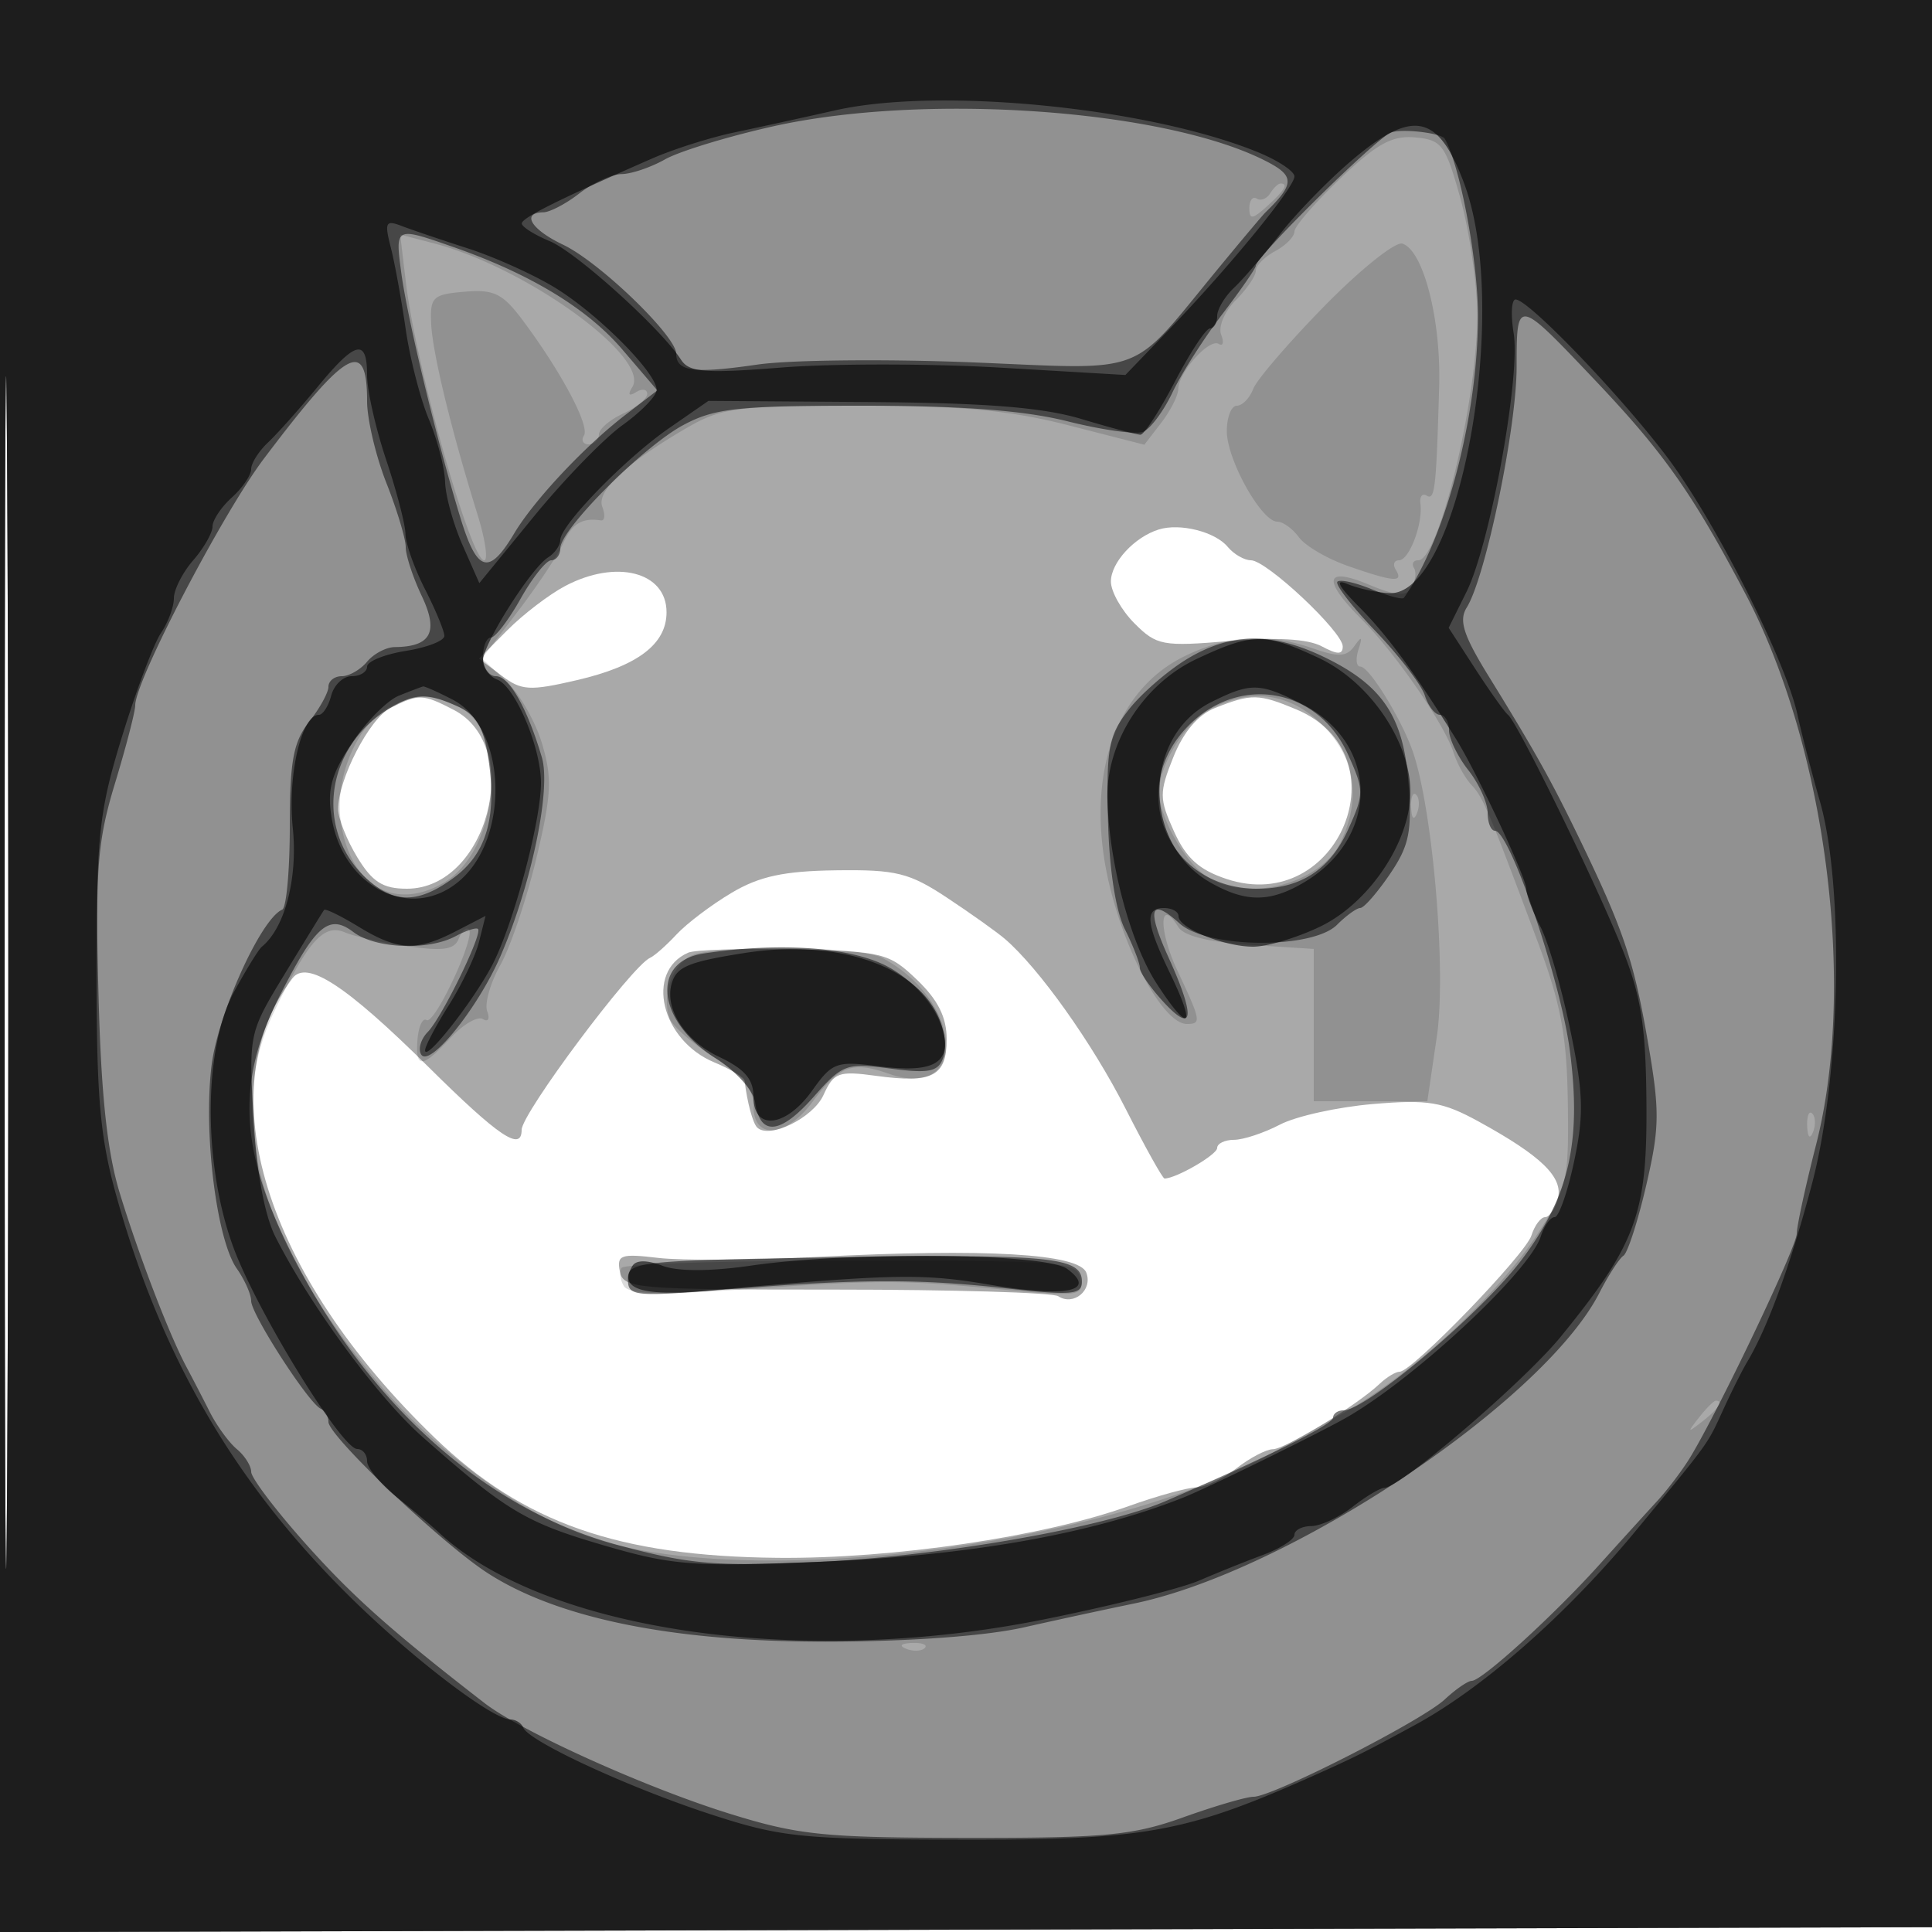 <svg xmlns="http://www.w3.org/2000/svg" width="200" height="200" fill="#000000"><path fill-opacity=".337" fill-rule="evenodd" d="M0 100.005V200.01l100.25-.255 100.25-.255.255-99.75L201.01 0H0zm.481.495c0 55 .121 77.647.269 50.326.148-27.32.148-72.32 0-100C.602 23.147.481 45.5.481 100.5m119.481-45.69c-2.527.78-4.962 3.425-4.962 5.39 0 1.04 1.101 2.992 2.446 4.337 2.291 2.291 2.914 2.407 9.82 1.823 4.849-.41 8.12-.224 9.554.544 1.636.875 2.18.879 2.18.015 0-1.515-7.887-8.919-9.501-8.919-.69 0-1.773-.625-2.407-1.389-1.299-1.565-4.926-2.481-7.13-1.801M58.5 60.666c-1.65.872-4.33 2.919-5.957 4.55l-2.956 2.964 2.322 1.752c2.076 1.565 2.905 1.616 7.803.478C66.011 68.945 69 66.683 69 63.38c0-4.178-5.192-5.52-10.5-2.714M40.414 73.289c-2.153 1.078-5.417 7.392-5.41 10.468.002.959.895 3.206 1.985 4.993C38.55 91.309 39.64 92 42.121 92c8.337 0 12.189-14.72 4.845-18.517-3.206-1.659-3.601-1.67-6.552-.194m85.372-.002c-1.76.696-3.276 2.481-4.317 5.081-1.478 3.696-1.474 4.295.058 7.691 1.248 2.769 2.604 3.994 5.468 4.939 11.584 3.823 18.421-12.873 7.192-17.564-3.896-1.628-4.627-1.641-8.401-.147M75.73 92.427c-2.074 1.231-4.636 3.168-5.694 4.304s-2.287 2.223-2.73 2.417C65.419 99.972 54 115.258 54 116.96c0 2.295-2.37.697-9.636-6.499-8.567-8.484-12.619-11.124-14.093-9.185-8.785 11.559-2.894 30.582 14.729 47.56 9.149 8.815 19.024 12.272 35.5 12.43 11.918.114 27.482-2.179 36.339-5.353 2.936-1.052 6.086-1.923 7-1.935s2.786-.902 4.161-1.978 3.072-1.966 3.771-1.978c1.313-.023 8.715-4.558 11.05-6.77.727-.689 1.659-1.252 2.071-1.252 1.292 0 13.011-12.12 13.642-14.108.331-1.041.968-1.892 1.417-1.892s1.042-.864 1.318-1.919c.576-2.202-1.688-4.408-8.173-7.966-3.761-2.063-5.239-2.309-10.971-1.825-3.644.308-7.975 1.266-9.625 2.129s-3.787 1.571-4.75 1.575c-.963.003-1.75.384-1.75.845 0 .697-4.25 3.161-5.45 3.161-.196 0-2.014-3.263-4.039-7.25-3.436-6.764-8.959-14.529-12.488-17.556-.838-.718-3.524-2.631-5.969-4.25-3.92-2.596-5.279-2.933-11.5-2.85-5.397.072-7.94.62-10.824 2.333m-4.491 6.194c-4.493 1.971-2.795 9.078 2.714 11.359 1.676.695 3.081 1.546 3.124 1.891.273 2.245.849 4.389 1.301 4.841 1.241 1.24 5.785-.975 6.865-3.347 1.069-2.346 1.562-2.526 5.443-1.995 5.844.802 7.314.04 7.314-3.79 0-2.271-.893-4.062-3.063-6.143-2.916-2.795-3.531-2.947-12.75-3.153-5.328-.119-10.255.033-10.948.337M84.5 130.118c-6.6.339-13.958.384-16.352.1-3.876-.461-4.312-.31-3.985 1.382.348 1.798 1.549 1.9 22.352 1.9 12.092 0 22.456.308 23.033.684 1.597 1.043 3.599-.638 2.907-2.44-.757-1.973-10.361-2.532-27.955-1.626"/><path fill-opacity=".142" fill-rule="evenodd" d="M0 100.005V200.01l100.25-.255 100.25-.255.255-99.75L201.01 0H0zm.481.495c0 55 .121 77.647.269 50.326.148-27.32.148-72.32 0-100C.602 23.147.481 45.5.481 100.5M138.75 18.48c-2.613 2.49-4.75 4.96-4.75 5.488s-.9 1.443-2 2.032-2 1.505-2 2.035-.935 1.9-2.077 3.042c-1.143 1.143-1.823 2.741-1.512 3.552s.202 1.25-.244.974c-.981-.606-4.158 2.926-4.189 4.658-.012.682-.808 2.26-1.768 3.507l-1.746 2.269-7.892-2.019C104.526 42.472 99.449 42 88.867 42c-12.509 0-14.18.213-17.693 2.25-6.341 3.677-9.454 6.578-8.823 8.221.317.828.256 1.457-.137 1.399-1.961-.293-2.984.329-3.919 2.38-.565 1.237-2.688 4.425-4.718 7.083l-3.69 4.833 2.481 2.299c1.365 1.265 3.047 4.187 3.738 6.494 1.074 3.584.99 5.311-.575 11.867-1.007 4.221-2.687 9.202-3.732 11.069-1.046 1.866-1.659 4.027-1.362 4.801.297.775.097 1.134-.444.8-.541-.335-2.05.542-3.353 1.948-2.954 3.186-3.672 3.213-3.417.128.111-1.335.53-2.225.932-1.976.841.519 5.119-8.655 4.381-9.394-.269-.268-.741.168-1.049.971-.435 1.133-1.613 1.309-5.273.785-2.593-.37-5.523-1.019-6.512-1.441-2.193-.937-3.827.906-7.373 8.316-5.061 10.577-1.532 23.322 10.501 37.92 6.098 7.398 15.02 13.944 22.383 16.423 16.461 5.541 53.425.872 70.787-8.942a666 666 0 0 1 6.509-3.639c7.287-3.971 16.536-12.444 20.757-19.015 2.958-4.604 3.152-5.469 3.033-13.5-.101-6.865-.723-10.179-3.114-16.58-5.106-13.675-5.651-14.964-6.869-16.256-.652-.691-1.483-2.195-1.848-3.344-.926-2.917-6.017-10.296-9.526-13.804-4.086-4.086-3.8-5.481.735-3.587 2.85 1.191 3.847 1.261 4.434.312.416-.674.535-1.584.264-2.023s-.071-.798.445-.798c2.16 0 6.217-17.053 6.1-25.643-.044-3.221-.832-8.557-1.75-11.857-1.532-5.505-1.918-6.023-4.67-6.274-2.387-.217-3.971.652-7.75 4.254m-7.26 1.536c-.346.559-.972.804-1.392.544-.421-.259-.765.185-.765.988 0 1.208.317 1.174 1.834-.199 1.821-1.648 2.237-2.349 1.392-2.349-.243 0-.724.457-1.069 1.016m-89.452 9.373C43.055 37.882 48.735 58 50.115 58c.434 0 .125-2.138-.687-4.75-2.73-8.782-4.659-16.728-4.794-19.75-.123-2.75.165-3.025 3.458-3.301 3.07-.257 3.951.18 6.053 3 3.973 5.33 6.922 10.884 6.308 11.878-.314.508-.094.923.488.923S62 45.54 62 44.979c0-.562 1.125-1.534 2.5-2.161 1.375-.626 2.5-1.543 2.5-2.038s-.52-.577-1.155-.185c-.745.461-.881.273-.385-.531 1.888-3.055-10.953-12.364-20.497-14.86l-3.538-.925zm95.092 2.269c-3.704 3.779-7.035 7.651-7.401 8.606S128.599 42 128.031 42c-.567 0-1.031 1.184-1.031 2.632 0 2.94 3.583 9.368 5.221 9.368.582 0 1.591.728 2.242 1.618.65.89 2.95 2.233 5.11 2.985 4.711 1.64 5.747 1.723 4.927.397-.34-.55-.194-1 .324-1 1.056 0 2.487-3.775 2.218-5.85-.097-.743.192-1.124.641-.846.856.529.994-.672 1.3-11.304.199-6.935-1.635-14.069-3.8-14.779-.725-.238-4.349 2.659-8.053 6.437M122.5 67.995c-7.471 3.724-10.386 13.336-7.43 24.505 1.892 7.151 5.556 13.5 7.79 13.5 1.529 0 1.474-.311-.988-5.549-1.968-4.188-1.879-7.698.114-4.474.563.912 3.227 1.569 7.446 1.838l6.568.418V114h11.758l.99-6.75c.976-6.656-.382-23.019-2.427-29.25-1.093-3.33-4.562-9-5.505-9-.414 0-.5-.787-.19-1.75.438-1.362.344-1.443-.424-.365-.791 1.11-1.634 1.16-4.244.25-4.763-1.66-8.936-1.393-13.458.86m-82.059 5.14c-3.35 1.627-5.794 7.197-5.177 11.799.9 6.704 5.534 9.48 10.716 6.419 5.754-3.4 6.73-15.797 1.433-18.211-2.961-1.349-4.205-1.35-6.972-.007m84.726.347C122.617 74.887 120 79.201 120 82c0 2.434 2.385 6.819 4.635 8.524 4.022 3.046 12.043 1.117 14.179-3.409 2.122-4.498 1.465-8.682-1.891-12.038-3.364-3.364-7.522-3.928-11.756-1.595m20.912 10.101c.048 1.165.285 1.402.604.605.289-.722.253-1.585-.079-1.917s-.568.258-.525 1.312M72.252 98.706c-2.346.451-3.921 4.108-2.908 6.749.308.803 2.382 2.609 4.608 4.015 2.961 1.869 4.048 3.223 4.048 5.043 0 3.52 3.365 3.265 6.122-.464 2.761-3.735 4.083-4.222 7.871-2.902 8.323 2.902 7.733-7.559-.677-11.995-2.072-1.092-14.233-1.377-19.064-.446m114.827 17.877c.048 1.165.285 1.402.604.605.289-.722.253-1.585-.079-1.917s-.568.258-.525 1.312M64.346 131.25c-.255.412-.146 1.264.242 1.892.508.822 3.82.925 11.809.369 14.854-1.035 16.669-1.039 26.954-.061 8.385.797 8.832.742 8.483-1.054s-1.593-1.896-23.697-1.896c-12.83 0-23.536.338-23.791.75m111.526 15.5c-1.243 1.586-1.208 1.621.378.378 1.666-1.307 2.195-2.128 1.372-2.128-.207 0-.995.787-1.75 1.75m-82.059 23.933c.721.289 1.584.253 1.916-.079s-.258-.568-1.312-.525c-1.165.048-1.402.285-.604.604"/><path fill-opacity=".511" fill-rule="evenodd" d="M0 100.005V200.01l100.25-.255 100.25-.255.255-99.75L201.01 0H0zm.481.495c0 55 .121 77.647.269 50.326.148-27.32.148-72.32 0-100C.602 23.147.481 45.5.481 100.5M80 13.087c-4.675 1.049-9.694 2.583-11.154 3.41s-3.485 1.513-4.5 1.525S61.375 18.924 60 20s-3.062 1.966-3.75 1.978c-2.329.041-1.266 1.786 2.044 3.357C62.046 27.116 70 34.779 70 36.614c0 1.851 1.784 2.089 8.43 1.124 3.338-.485 13.325-.587 22.191-.227 18.384.748 16.191 1.575 25.365-9.564 2.468-2.996 4.718-5.672 5-5.947 3.105-3.021 3.083-3.819-.148-5.431-10.591-5.283-35.27-6.974-50.838-3.482m64 .628c-1.473.528-14 12.872-14 13.796 0 .259-1.562 2.519-3.472 5.02-1.91 2.502-4.231 6.147-5.158 8.101-.927 1.953-2.299 3.787-3.05 4.076s-4.261-.204-7.798-1.092C106.041 42.49 99.595 42 89.28 42c-12.899 0-15.291.258-18.541 2-4.156 2.227-12.725 10.807-12.733 12.75-.003.688-.427 1.25-.942 1.25s-1.948 1.8-3.184 4-2.615 4-3.064 4-.816.9-.816 2 .603 2 1.339 2c1.381 0 3.252 3.311 4.758 8.418.973 3.301-1.098 13.223-4.296 20.582-2.336 5.377-7.332 11.567-8.201 10.162-.34-.55-.034-1.6.681-2.331 1.465-1.5 5.688-10.152 5.204-10.662-.172-.182-1.223.155-2.334.75-2.83 1.515-8.29 1.291-10.569-.434-2.545-1.926-3.93-.719-7.664 6.677-4.434 8.784-4.141 15.729 1.111 26.28 7.845 15.762 20.113 26.781 33.971 30.512 7.401 1.992 10.051 2.218 20.5 1.747 12.7-.573 29.779-3.552 36.169-6.309 10.367-4.474 17.331-7.941 17.331-8.629 0-.42.484-.763 1.075-.763 2.366 0 14.418-10.198 18.497-15.653 4.862-6.499 6.161-12.148 4.948-21.516-.949-7.328-6.221-22.831-7.764-22.831-.416 0-.756-.839-.756-1.865s-.9-3.009-2-4.408c-1.1-1.398-2-3.259-2-4.135S149.58 74 149.067 74s-1.218-.899-1.566-1.998-2.639-4.09-5.088-6.647c-2.45-2.556-4.234-4.867-3.965-5.136.268-.269 1.867.083 3.552.781s3.186 1.096 3.335.885C149.67 55.722 153 43.044 153 32.698c0-5.663-1.838-15.483-3.43-18.324-.338-.603-4.388-1.082-5.57-.659M41.541 28.25c.632 4.755 3.725 17.556 6.14 25.417 1.719 5.596 2.931 5.935 5.548 1.552 2.064-3.456 7.324-9.059 11.544-12.295l3.273-2.511-3.635-4.246c-3.652-4.266-9.553-7.834-17.587-10.632-5.931-2.066-5.919-2.072-5.283 2.715M157 37.991c0 6.307-3.206 21.765-5.165 24.901-.838 1.342-.348 2.866 2.3 7.157 4.662 7.552 6.407 10.669 9.212 16.451 4.653 9.589 5.753 12.813 7.195 21.081 1.293 7.415 1.28 9.064-.122 15.11-.866 3.732-1.927 7.016-2.358 7.298-.43.281-1.555 2.018-2.499 3.859-5.786 11.29-32.156 28.872-48.239 32.163A721 721 0 0 0 106 168.464c-4.005.903-11.874 1.471-20.5 1.48-15.815.016-27.725-2.396-35-7.086-4.777-3.08-16.5-14.21-16.5-15.665 0-.564-.356-1.176-.791-1.36-1.225-.516-7.209-9.781-7.209-11.161 0-.675-.671-2.185-1.491-3.355-2.085-2.978-3.456-13.938-2.618-20.938.642-5.363 5.121-15.28 7.322-16.212.433-.184.787-4.06.787-8.615 0-6.768.366-8.747 2-10.825 1.1-1.398 2-3.034 2-3.635 0-.6.62-1.092 1.378-1.092s1.937-.675 2.622-1.5 1.977-1.507 2.872-1.515c3.753-.036 4.556-1.562 2.786-5.293C42.746 59.77 42 57.495 42 56.636s-.9-3.845-2-6.636-2-6.606-2-8.478c0-6.597-2.068-5.446-10.667 5.939C23.06 53.12 14 70.477 14 73.006c0 .651-.941 4.283-2.092 8.071-1.816 5.978-2.043 8.838-1.717 21.655.268 10.554.897 16.48 2.204 20.768 1.942 6.372 5.132 14.69 6.903 18 .588 1.1 1.671 3.19 2.407 4.645.735 1.454 2.002 3.197 2.816 3.872.813.675 1.481 1.735 1.483 2.355.003.621 2.529 3.957 5.613 7.415 4.898 5.49 8.847 9.008 18.548 16.521 3.768 2.918 16.646 8.733 25.309 11.429 7.175 2.232 9.775 2.499 24.526 2.518 14.36.018 17.274-.257 22.465-2.117 3.281-1.176 6.567-2.138 7.302-2.138 1.981 0 17.406-7.853 19.797-10.079 1.136-1.056 2.393-1.921 2.794-1.921 1.035 0 8.399-6.697 13.133-11.943 2.205-2.443 4.909-5.419 6.009-6.613s2.655-3.245 3.455-4.558C177.896 146.064 186 129.06 186 127.711c0-.765.9-4.91 2-9.211 4.205-16.441 1.033-41.208-7.299-57C175.16 51 172.254 46.878 165 39.234c-7.982-8.412-8-8.415-8-1.243m-34.174 30.264c-2.021 1.235-4.721 3.59-6 5.233-2.055 2.641-2.303 3.955-2.13 11.288.121 5.14.787 9.486 1.75 11.416.855 1.713 1.554 3.516 1.554 4.005 0 .49 1.125 2.104 2.5 3.586 3.08 3.322 3.26 1.49.46-4.682-2.29-5.048-1.897-6.258 1.142-3.512 2.88 2.604 13.752 2.7 16.308.144.953-.953 2.038-1.736 2.411-1.74s1.746-1.573 3.05-3.488c1.995-2.93 2.304-4.403 1.951-9.289-.503-6.957-2.635-10.211-8.599-13.126-5.501-2.689-9.807-2.639-14.397.165m-82.314 4.958c-6.915 4.009-8.073 12.964-2.321 17.953 2.774 2.406 5.238 2.316 8.804-.32 3.373-2.494 4.468-6.272 3.565-12.296-.487-3.246-1.239-4.538-3.147-5.408-3.099-1.412-4.365-1.399-6.901.071m82.565 1.864C116.495 81.659 120.818 92 130.152 92c4.488 0 7.537-1.983 9.4-6.115 1.669-3.702 1.669-4.068 0-7.77-3.096-6.864-11.161-8.352-16.475-3.038M72.798 98.712c-5.466.833-4.774 7.015 1.207 10.791 2.196 1.387 3.986 3.375 4.171 4.634.516 3.51 2.593 3.317 6.025-.56 3.038-3.432 3.4-3.566 7.974-2.959 3.907.518 4.907.332 5.422-1.009 1.067-2.781-1.521-7.198-5.542-9.458-3.742-2.103-11.231-2.663-19.257-1.439m-7.796 33.689c-.002 1.798.554 1.857 10.248 1.08 13.716-1.1 19.772-1.121 29-.102 6.702.74 7.75.646 7.75-.694 0-2.561-3.172-2.874-25.56-2.522-20.278.319-21.436.44-21.438 2.238"/><path fill-opacity=".591" fill-rule="evenodd" d="M0 100.005V200.01l100.25-.255 100.25-.255.255-99.75L201.01 0H0zm.481.495c0 55 .121 77.647.269 50.326.148-27.32.148-72.32 0-100C.602 23.147.481 45.5.481 100.5M86.5 11.415c-3.3.744-8.025 1.778-10.5 2.298-2.475.519-6.3 1.734-8.5 2.698-9.652 4.229-13.47 6.131-13.484 6.718-.009.345 1.283 1.166 2.87 1.824C59.655 26.1 68.417 34.007 70.5 37.238c.847 1.314 2.456 1.437 10.5.802 5.225-.412 15.35-.405 22.5.015l13 .763 4.5-4.674c6.268-6.512 13-14.735 13-15.881 0-.528-1.687-1.65-3.75-2.495-11.318-4.634-32.954-6.786-43.75-4.353m53.261 5.335c-2.406 2.063-5.7 5.467-7.318 7.566-1.619 2.099-3.73 4.561-4.693 5.472S126 32.019 126 32.722s-.338 1.279-.75 1.28-2.043 2.477-3.623 5.5S118.442 45 118.059 45s-3.14-.734-6.127-1.631c-3.984-1.196-9.854-1.663-22.014-1.75L73.335 41.5l-4.07 2.819C64.718 47.467 58 54.378 58 55.907c0 .546-.567 1.353-1.26 1.793C54.956 58.833 50 66.679 50 68.372c0 .778.661 1.668 1.468 1.978C53.327 71.063 56 77.369 56 81.041c0 4.024-2.914 14.866-5.096 18.959-2.038 3.824-6.891 9.965-6.899 8.73-.003-.423 1.102-2.523 2.455-4.667s2.763-5.101 3.132-6.574l.672-2.677-3.082 1.594c-4.054 2.096-5.993 2.007-10.045-.464-1.849-1.127-3.464-1.913-3.588-1.746s-1.929 3.103-4.011 6.524c-3.775 6.202-3.784 6.246-3.296 15 .308 5.532 1.142 10.075 2.253 12.28 3.569 7.081 10.569 16.614 15.223 20.73 8.655 7.656 10.699 8.883 18.699 11.219 7.228 2.111 9.189 2.26 22.5 1.72 15.401-.625 28.058-2.862 37.583-6.645 2.541-1.008 14.355-6.809 17.016-8.354 7.142-4.147 18.849-15.093 19.991-18.693.345-1.087.986-1.977 1.424-1.977s1.347-2.597 2.02-5.77c1.029-4.85.966-7.021-.395-13.611-.89-4.312-2.28-9.118-3.088-10.68-.807-1.562-1.468-3.331-1.468-3.931 0-1.137-5.112-12.04-7.264-15.492-4.325-6.939-7.101-10.729-9.97-13.615-2.237-2.251-2.636-3.019-1.266-2.44 1.1.464 3.052.888 4.337.942 7.204.3 12.602-29.211 7.75-42.362-2.699-7.313-5.364-7.83-11.826-2.291m-99.314 8.836c.411 1.603 1.105 5.4 1.542 8.438s1.519 7.255 2.403 9.372 1.641 5.031 1.682 6.476.855 4.397 1.81 6.56l1.736 3.932 5.673-6.932c3.12-3.813 7.243-8.057 9.162-9.432s3.502-3.006 3.517-3.624c.043-1.722-5.996-7.815-10.472-10.568-2.2-1.353-6.275-3.194-9.055-4.09-2.78-.897-5.884-1.949-6.899-2.339-1.622-.622-1.755-.355-1.099 2.207m116.247 8.915c.725 4.467-2.44 21.841-4.872 26.744l-1.857 3.745 2.758 4.255c1.517 2.34 3.04 4.48 3.385 4.755 1.016.81 9.389 17.989 11.931 24.48 1.881 4.8 2.354 7.957 2.402 16 .066 11.212-1.085 14.317-8.848 23.866-3.759 4.624-16.599 15.629-18.29 15.676-.441.012-1.928.902-3.303 1.978s-3.287 1.966-4.25 1.978-1.75.417-1.75.901c0 .483-1.463 1.42-3.25 2.083a161 161 0 0 0-6.616 2.66c-1.851.801-9.051 2.603-16 4.005-25.154 5.075-51.787 1.242-62.757-9.033-.642-.602-2.565-2.214-4.272-3.583S38 151.955 38 151.261 37.541 150 36.98 150c-1.49 0-9.328-12.5-12.364-19.72-3.581-8.515-3.752-21.419-.366-27.644 1.238-2.275 2.525-4.361 2.86-4.636 2.394-1.96 3.733-7.117 3.198-12.306C29.751 80.298 31.203 74 33.005 74c.419 0 .997-.9 1.285-2s1.24-2 2.116-2S38 69.555 38 69.012c0-.544 1.8-1.276 4-1.628s4-1.05 4-1.552c0-.501-.9-2.676-2-4.832s-2.011-4.726-2.025-5.71c-.013-.985-.913-4.447-2-7.695S38 40.409 38 38.845c0-3.865-1.187-3.58-5.146 1.233-1.845 2.243-4.142 4.818-5.104 5.722S26 47.95 26 48.567c0 .618-.9 1.938-2 2.933s-2 2.346-2 3.002-.9 2.23-2 3.498-2 3.037-2 3.931c0 .893-.602 2.512-1.337 3.596s-2.535 5.864-4 10.619c-2.408 7.817-2.663 10.168-2.666 24.5-.003 13.093.364 17.16 2.105 23.354 4.721 16.798 12.454 29.941 24.538 41.707C43.068 171.965 51.024 178 52.847 178c.542 0 1.136.379 1.32.842.559 1.413 10.877 6.189 19.333 8.951 7.397 2.415 9.357 2.614 26 2.648 19.07.039 23.266-.724 36.5-6.633 4.214-1.882 5.382-2.466 10.5-5.251 7.055-3.839 15.688-11.436 22.842-20.099 7.767-9.408 7.353-8.833 9.082-12.606.845-1.843 1.94-4.027 2.435-4.852 2.144-3.579 4.525-10.122 6.732-18.5 2.939-11.154 3.342-30.642.818-39.5-.863-3.025-1.912-7.075-2.332-9-1.236-5.657-8.51-20.047-13.467-26.642C167.829 40.997 158.223 31 156.893 31c-.422 0-.512 1.575-.199 3.501m-32.822 33.717c-5.528 2.596-9.396 8.687-9.234 14.539.185 6.662 2.384 14.877 5.106 19.075 3.374 5.204 4.128 4.601 1.37-1.096-2.502-5.17-2.645-6.736-.614-6.736.825 0 1.5.378 1.5.839 0 1.24 4.699 3.161 7.731 3.161 1.451 0 4.586-.943 6.967-2.096C141.755 93.456 146 87.11 146 82c0-5.233-4.21-11.408-9.458-13.875-5.603-2.634-6.883-2.624-12.67.093m-82.575 3.796c-1.212.488-3.408 2.708-4.881 4.934-2.135 3.226-2.558 4.787-2.087 7.693 1.178 7.258 8.238 10.776 13.198 6.576 5.315-4.501 4.91-15.905-.667-18.79-1.519-.785-2.896-1.398-3.06-1.364-.165.035-1.291.463-2.503.951m84.095.664c-7.087 3.535-7.172 14.616-.143 18.65 3.665 2.103 6.196 2.113 9.711.036 7.898-4.665 7.836-14.387-.117-18.444-4.441-2.266-5.347-2.289-9.451-.242M77 98.666c-5.458.86-6.803 1.378-7.362 2.834-1.021 2.662 1.085 6.14 4.779 7.894 2.675 1.269 3.583 2.322 3.583 4.153 0 3.544 3.344 3.183 6.078-.656 2.071-2.909 2.512-3.071 6.818-2.515 5.74.741 7.594-.289 6.727-3.741-1.567-6.246-10.253-9.602-20.623-7.969m-11.524 32.372c-1.492 2.414.931 3.199 7.91 2.561 19.009-1.737 22.086-1.801 29.052-.61 7.93 1.357 11.206.686 8.022-1.642-2.218-1.622-22.35-1.83-32.67-.337-4.264.617-7.624.624-9.215.019-1.594-.607-2.72-.603-3.099.009"/></svg>